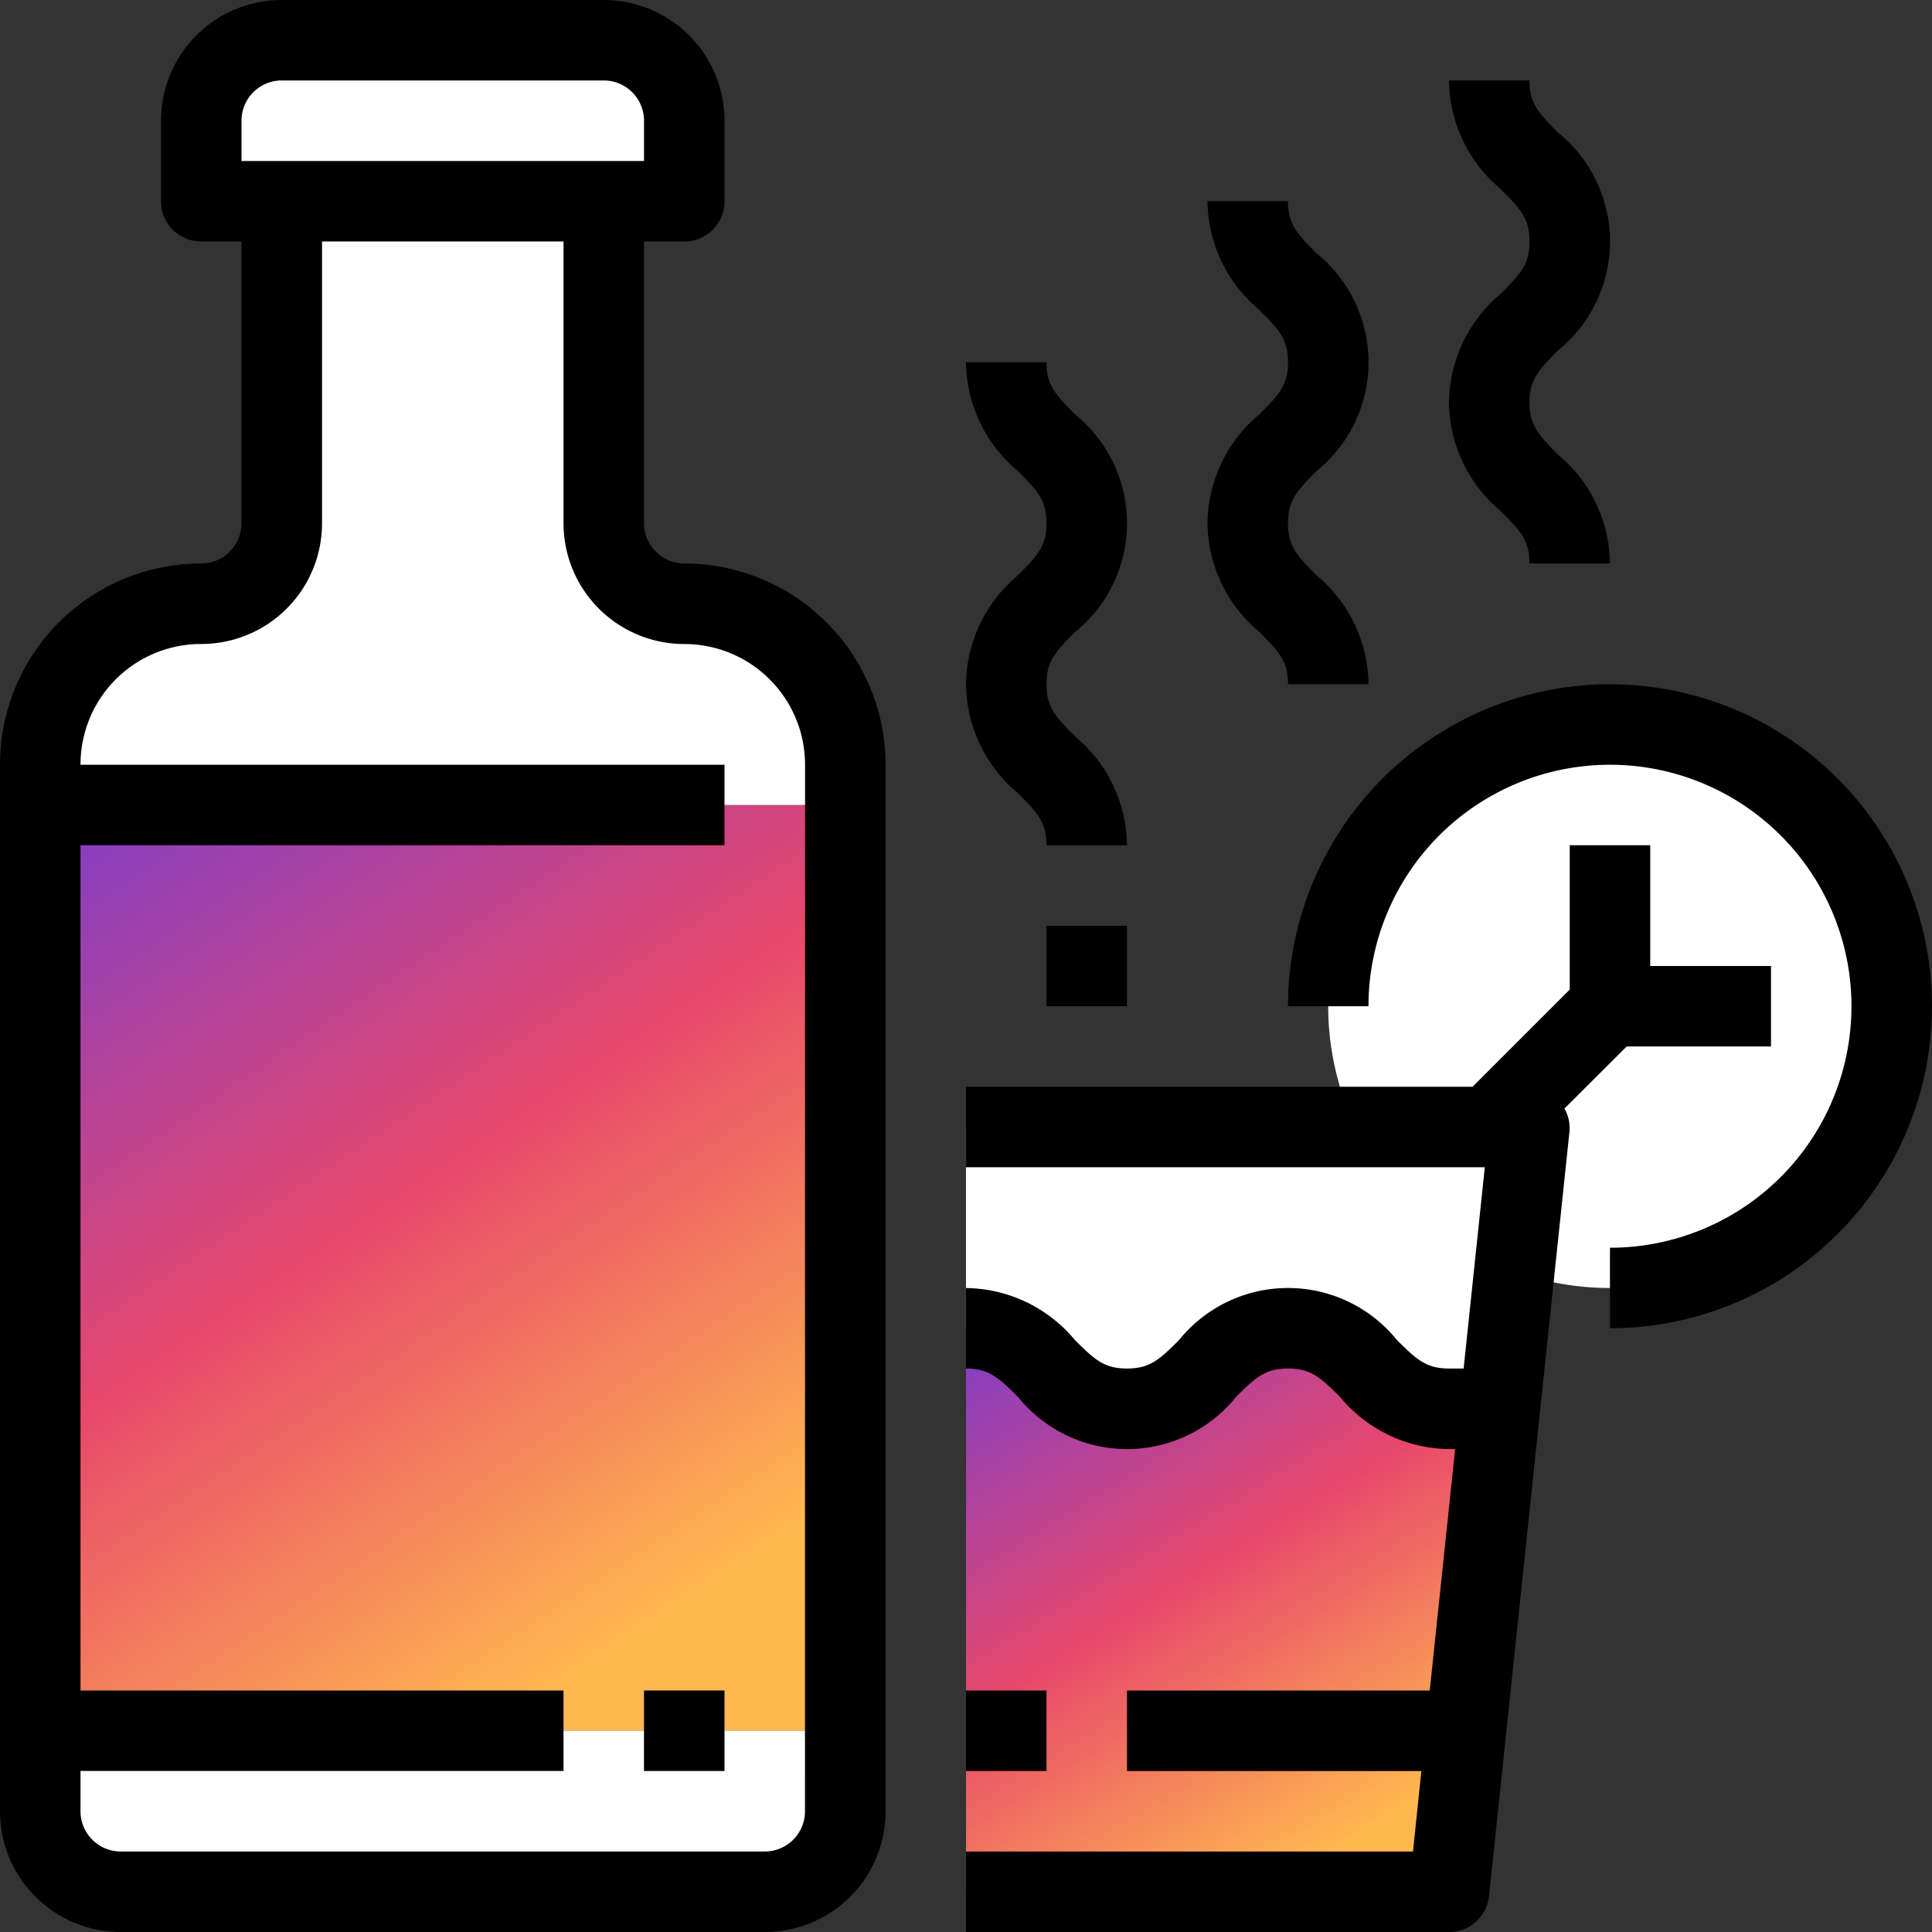 <svg id="Group_2968" data-name="Group 2968" xmlns="http://www.w3.org/2000/svg" xmlns:xlink="http://www.w3.org/1999/xlink" width="46.249" height="46.249" viewBox="0 0 46.249 46.249">
  <rect x="0" y="0" width="46.249" height="46.249" fill="#333333" stroke="none"/>
  <defs>
    <linearGradient id="linear-gradient" x1="0.08" y1="-0.243" x2="0.745" y2="0.895" gradientUnits="objectBoundingBox">
      <stop offset="0" stop-color="#4366c9"/>
      <stop offset="0.125" stop-color="#7e3ec9"/>
      <stop offset="0.579" stop-color="#e8486b"/>
      <stop offset="1" stop-color="#ffb84f"/>
    </linearGradient>
  </defs>
  <path id="Path_530" data-name="Path 530" d="M365.489,198.745A6.745,6.745,0,1,1,358.745,192,6.745,6.745,0,0,1,365.489,198.745Zm0,0" transform="translate(-320.204 -174.657)" fill="#fff"/>
  <path id="Path_531" data-name="Path 531" d="M269.489,298.668l-.713,6.744h-1.214c-1.927,0-1.927-1.927-3.854-1.927s-1.927,1.927-3.854,1.927-1.927-1.927-3.854-1.927v-4.818Zm0,0" transform="translate(-232.876 -271.689)" fill="#fff"/>
  <path id="Path_532" data-name="Path 532" d="M267.966,361.635l-.4,3.854H256V352c1.927,0,1.927,1.927,3.854,1.927S261.781,352,263.708,352s1.927,1.927,3.854,1.927h1.214Zm0,0" transform="translate(-232.875 -320.204)" fill="url(#linear-gradient)"/>
  <path id="Path_533" data-name="Path 533" d="M29.938,213.332H10.668v22.161h19.27Zm0,0" transform="translate(-9.704 -194.062)" fill="url(#linear-gradient)"/>
  <path id="Path_534" data-name="Path 534" d="M10.668,458.668v1.927a1.933,1.933,0,0,0,1.927,1.927H28.011a1.933,1.933,0,0,0,1.927-1.927v-1.927Zm0,0" transform="translate(-9.704 -417.237)" fill="#fff"/>
  <path id="Path_535" data-name="Path 535" d="M29.938,67.785v-.963a3.854,3.854,0,0,0-3.854-3.854,1.933,1.933,0,0,1-1.927-1.927V53.332H16.449V61.04a1.933,1.933,0,0,1-1.927,1.927,3.849,3.849,0,0,0-3.854,3.854v.963Zm0,0" transform="translate(-9.704 -48.514)" fill="#fff"/>
  <path id="Path_536" data-name="Path 536" d="M64.894,14.522V12.595a1.933,1.933,0,0,0-1.927-1.927H55.259a1.933,1.933,0,0,0-1.927,1.927v1.927Zm0,0" transform="translate(-48.515 -9.704)" fill="#fff"/>
  <g id="Group_371" data-name="Group 371" transform="translate(0)">
    <path id="Path_537" data-name="Path 537" d="M16.38,13.489a.963.963,0,0,1-.963-.963V5.781h.963a.964.964,0,0,0,.964-.964V2.89A2.891,2.891,0,0,0,14.453,0H6.745A2.89,2.89,0,0,0,3.854,2.89V4.817a.963.963,0,0,0,.963.964h.964v6.745a.963.963,0,0,1-.964.963A4.813,4.813,0,0,0,0,18.307V43.358a2.891,2.891,0,0,0,2.891,2.891H18.307A2.891,2.891,0,0,0,21.2,43.358V18.307a4.824,4.824,0,0,0-4.818-4.818ZM5.781,2.89a.964.964,0,0,1,.964-.964h7.708a.964.964,0,0,1,.964.964v.964H5.781ZM19.27,43.358a.963.963,0,0,1-.963.964H2.891a.964.964,0,0,1-.964-.964v-.964H13.489V40.468H1.927V20.234H17.343V18.307H1.927a2.886,2.886,0,0,1,2.891-2.891,2.89,2.89,0,0,0,2.891-2.891V5.781h5.781v6.745a2.891,2.891,0,0,0,2.891,2.891,2.89,2.89,0,0,1,2.891,2.891Zm0,0" transform="translate(0 0)"/>
    <path id="Path_538" data-name="Path 538" d="M170.668,448h1.927v1.927h-1.927Zm0,0" transform="translate(-155.252 -407.532)"/>
    <path id="Path_539" data-name="Path 539" d="M349.04,181.332a7.717,7.717,0,0,0-7.708,7.708h1.927a5.781,5.781,0,1,1,5.781,5.781v1.927a7.708,7.708,0,0,0,0-15.416Zm0,0" transform="translate(-310.5 -164.952)"/>
    <path id="Path_540" data-name="Path 540" d="M271.815,228.817h3.455v-1.927h-2.891V224h-1.927v3.455l-2.326,2.326H256v1.927h12.419l-.507,4.818h-.35c-.542,0-.771-.209-1.246-.681a3.353,3.353,0,0,0-5.217,0c-.472.472-.7.681-1.246.681s-.771-.209-1.246-.681A3.436,3.436,0,0,0,256,234.6v1.927c.542,0,.771.209,1.246.681a3.353,3.353,0,0,0,5.217,0c.472-.472.7-.681,1.246-.681s.771.209,1.246.681a3.435,3.435,0,0,0,2.608,1.246h.146l-.608,5.781h-7.247v1.927H266.9l-.2,1.927H256v1.927h11.562a.963.963,0,0,0,.958-.867l1.927-18.307a.946.946,0,0,0-.122-.539Zm0,0" transform="translate(-232.875 -203.766)"/>
    <path id="Path_541" data-name="Path 541" d="M256,448h1.927v1.927H256Zm0,0" transform="translate(-232.876 -407.532)"/>
    <path id="Path_542" data-name="Path 542" d="M256,103.708a3.434,3.434,0,0,0,1.246,2.608c.472.472.681.7.681,1.246h1.927a3.435,3.435,0,0,0-1.246-2.608c-.472-.475-.681-.7-.681-1.246s.209-.771.681-1.246a3.353,3.353,0,0,0,0-5.217c-.472-.475-.681-.7-.681-1.246H256a3.435,3.435,0,0,0,1.246,2.608c.472.472.681.7.681,1.246s-.209.771-.681,1.246A3.435,3.435,0,0,0,256,103.708Zm0,0" transform="translate(-232.876 -87.328)"/>
    <path id="Path_543" data-name="Path 543" d="M384,29.04a3.435,3.435,0,0,0,1.246,2.608c.472.472.681.7.681,1.246h1.927a3.435,3.435,0,0,0-1.246-2.608c-.472-.475-.681-.7-.681-1.246s.209-.771.681-1.246a3.353,3.353,0,0,0,0-5.217c-.472-.475-.681-.7-.681-1.246H384a3.433,3.433,0,0,0,1.246,2.608c.472.475.681.7.681,1.246s-.209.771-.681,1.246A3.434,3.434,0,0,0,384,29.04Zm0,0" transform="translate(-349.313 -19.405)"/>
    <path id="Path_544" data-name="Path 544" d="M320,61.04a3.435,3.435,0,0,0,1.246,2.608c.472.472.681.7.681,1.246h1.927a3.435,3.435,0,0,0-1.246-2.608c-.472-.475-.681-.7-.681-1.246s.209-.771.681-1.246a3.353,3.353,0,0,0,0-5.217c-.472-.475-.681-.7-.681-1.246H320a3.433,3.433,0,0,0,1.246,2.608c.472.475.681.7.681,1.246s-.209.771-.681,1.246A3.434,3.434,0,0,0,320,61.04Zm0,0" transform="translate(-291.094 -48.515)"/>
    <path id="Path_545" data-name="Path 545" d="M277.332,245.332h1.927v1.927h-1.927Zm0,0" transform="translate(-252.281 -223.171)"/>
  </g>
</svg>
